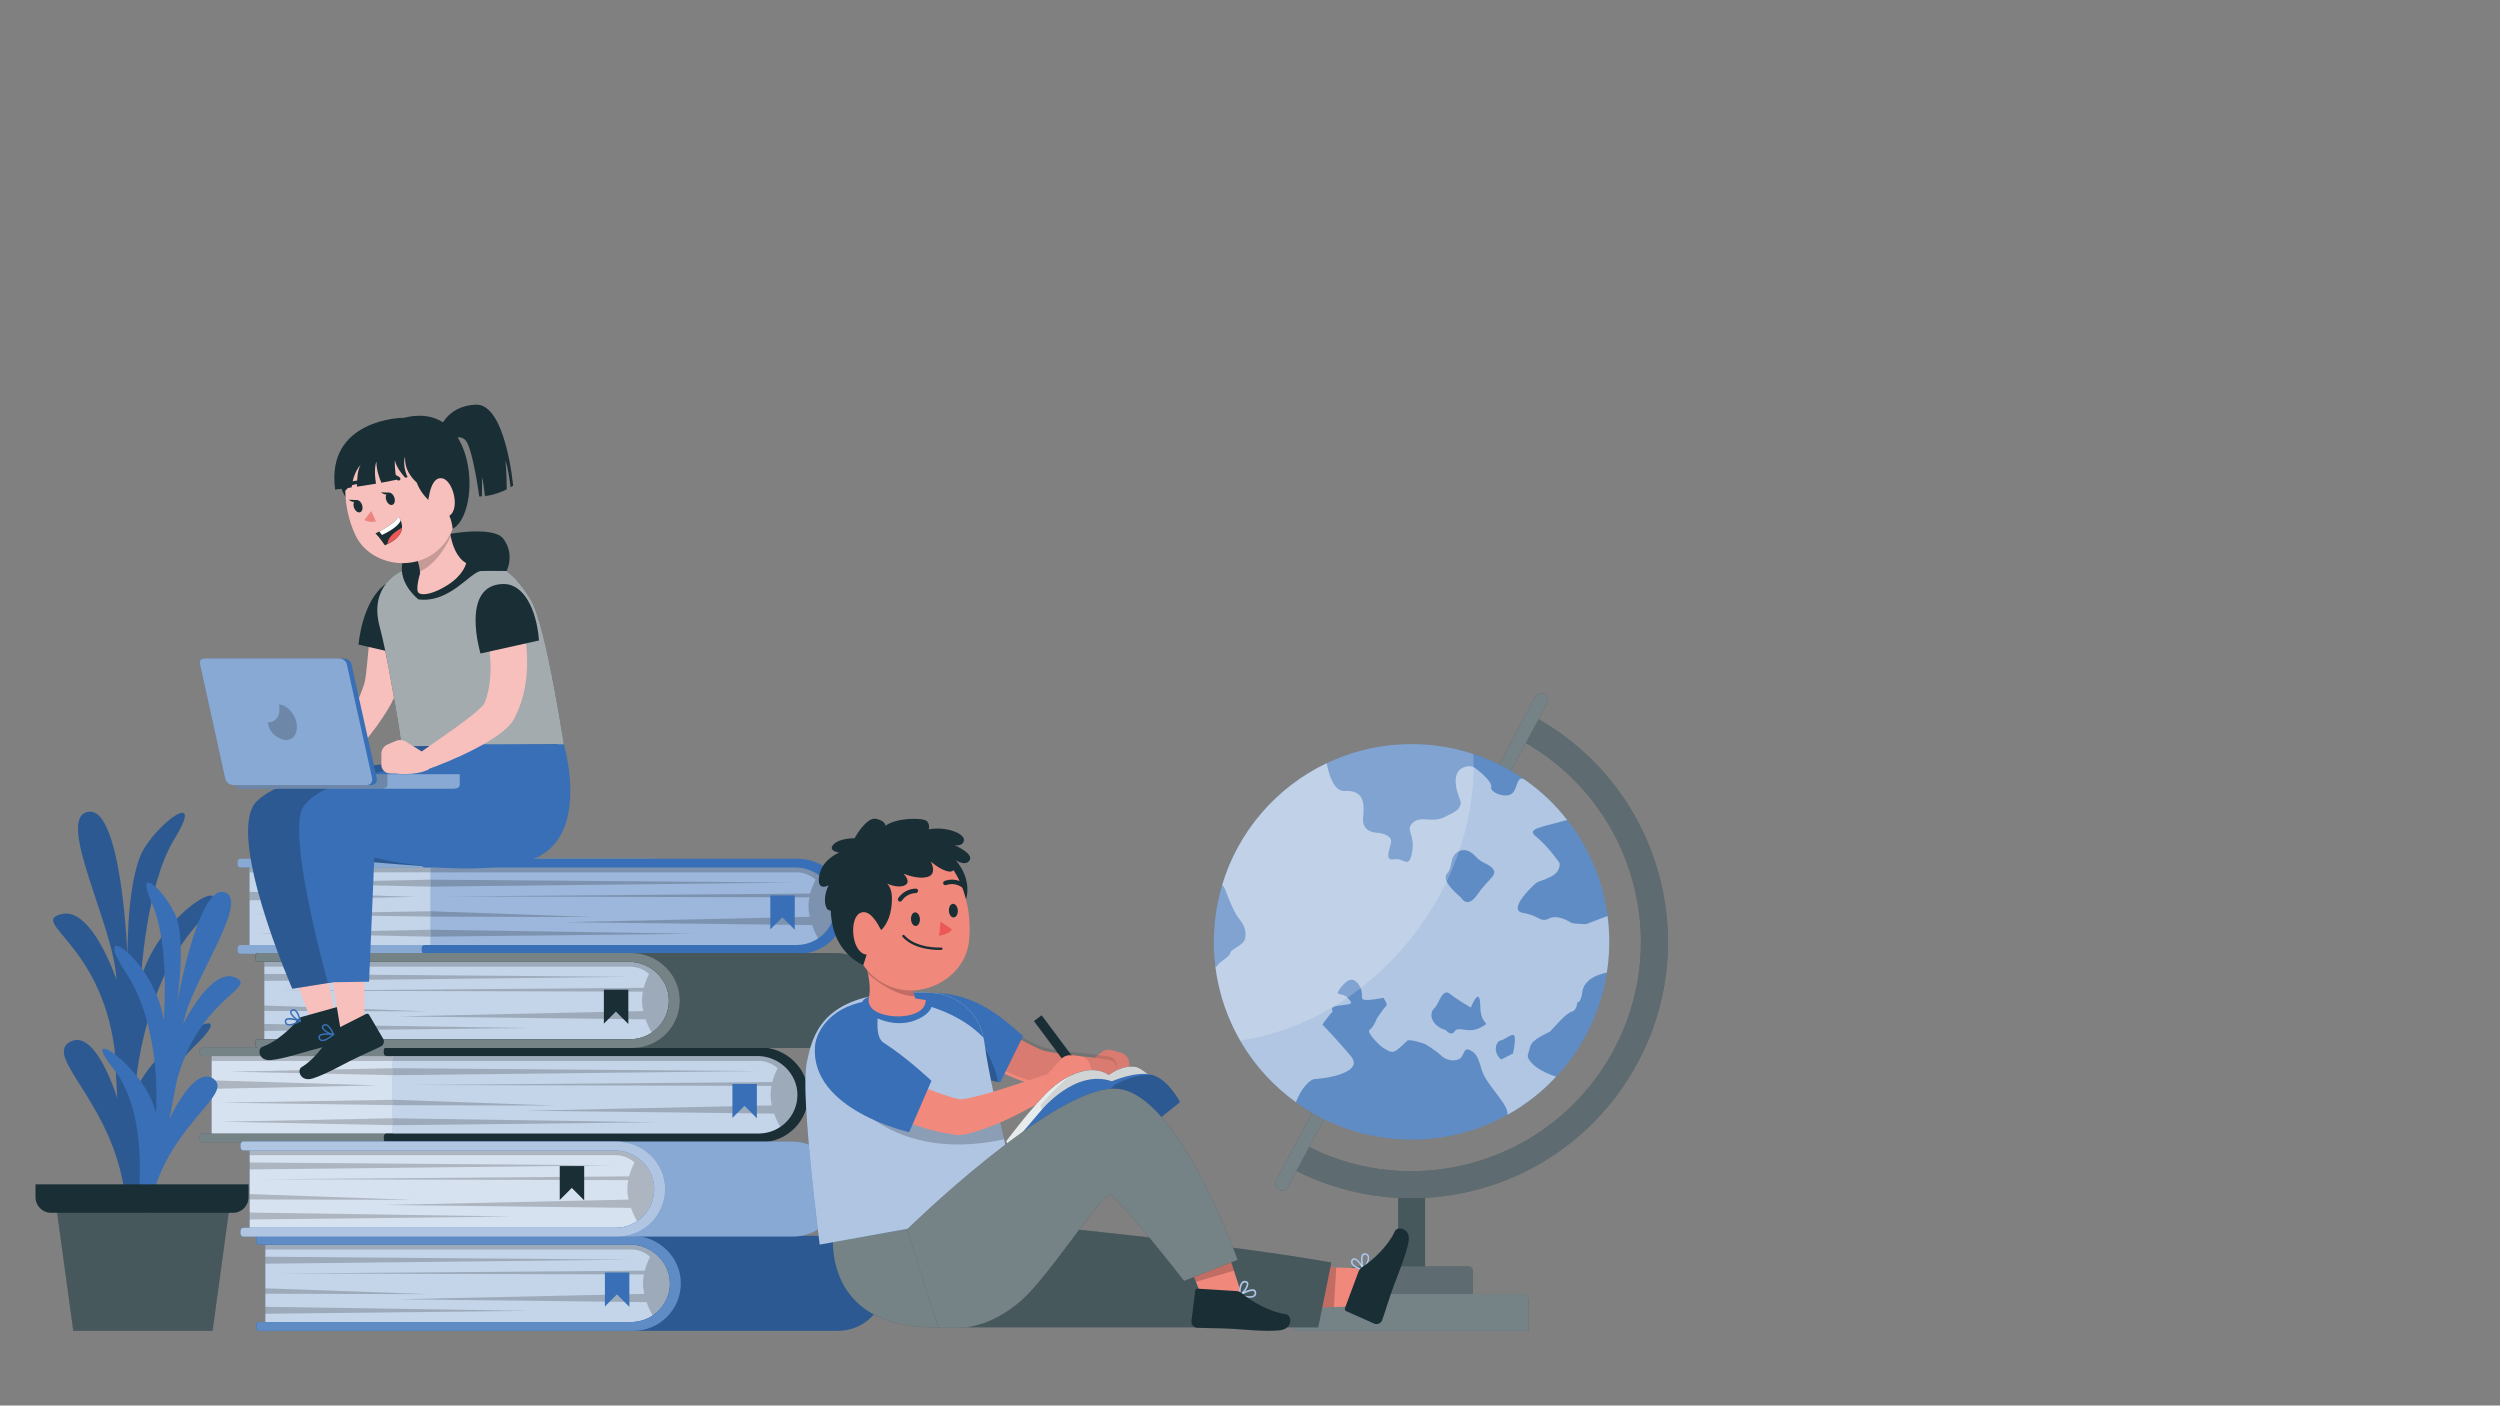 <?xml version="1.0" encoding="utf-8"?>
<!-- Generator: Adobe Illustrator 27.0.0, SVG Export Plug-In . SVG Version: 6.00 Build 0)  -->
<svg version="1.1" id="Capa_1" xmlns="http://www.w3.org/2000/svg" xmlns:xlink="http://www.w3.org/1999/xlink" x="0px" y="0px"
	 viewBox="0 0 1366 768" style="enable-background:new 0 0 1366 768;" xml:space="preserve">
<rect x="0" y="0" width="1366" height="768" fill="#808080" stroke="none"/>
<style type="text/css">
	.st0{fill:#192E35;}
	.st1{opacity:0.2;enable-background:new    ;}
	.st2{fill:#FFFFFF;}
	.st3{opacity:0.3;enable-background:new    ;}
	.st4{opacity:0.4;enable-background:new    ;}
	.st5{fill:#386FB6;}
	.st6{opacity:0.2;fill:#FFFFFF;}
	.st7{opacity:0.5;fill:#FFFFFF;}
	.st8{opacity:0.8;fill:#FFFFFF;}
	.st9{opacity:0.2;fill:#010202;enable-background:new    ;}
	.st10{opacity:0.4;fill:#FFFFFF;}
	.st11{opacity:0.7;fill:#FFFFFF;}
	.st12{opacity:0.6;fill:#FFFFFF;}
	.st13{fill:#F1887C;}
	.st14{opacity:0.2;fill:#FFFFFF;enable-background:new    ;}
	.st15{opacity:0.1;fill:#010202;enable-background:new    ;}
	.st16{opacity:0.4;fill:#FFFFFF;enable-background:new    ;}
	.st17{fill:#F1897C;}
	.st18{fill:#EB5856;}
	.st19{fill:none;stroke:#192E35;stroke-width:1.319;stroke-linecap:round;stroke-linejoin:round;stroke-miterlimit:10;}
	.st20{fill:none;stroke:#192E35;stroke-width:5.278;stroke-miterlimit:10;}
	.st21{opacity:0.9;fill:#FFFFFF;}
	.st22{fill:#F8C0BC;}
	.st23{fill:#EC837F;}
</style>
<g>
	<g>
		<rect x="763.91" y="646.92" class="st0" width="14.77" height="48.61"/>
	</g>
	<g class="st1">
		<rect x="763.91" y="646.92" class="st2" width="14.77" height="48.61"/>
	</g>
	<g>
		<path class="st0" d="M771.11,654.71c-22.42,0-45.04-5.38-65.88-16.55l6.98-13.02c52.87,28.34,118.67,15,156.45-31.72
			c26.52-32.77,34.78-76.29,22.09-116.42c-4-12.81-9.98-24.76-17.78-35.54c-6.46-9.01-14.16-17.16-22.91-24.25
			c-6.15-4.97-12.77-9.37-19.68-13.07l6.98-13.02c7.72,4.14,15.12,9.06,22,14.61c9.78,7.92,18.39,17.04,25.61,27.1
			c8.72,12.05,15.42,25.44,19.89,39.75c14.18,44.85,4.95,93.51-24.7,130.14C852.8,636.54,812.31,654.71,771.11,654.71z"/>
	</g>
	<g class="st3">
		<path class="st2" d="M771.11,654.71c-22.42,0-45.04-5.38-65.88-16.55l6.98-13.02c52.87,28.34,118.67,15,156.45-31.72
			c26.52-32.77,34.78-76.29,22.09-116.42c-4-12.81-9.98-24.76-17.78-35.54c-6.46-9.01-14.16-17.16-22.91-24.25
			c-6.15-4.97-12.77-9.37-19.68-13.07l6.98-13.02c7.72,4.14,15.12,9.06,22,14.61c9.78,7.92,18.39,17.04,25.61,27.1
			c8.72,12.05,15.42,25.44,19.89,39.75c14.18,44.85,4.95,93.51-24.7,130.14C852.8,636.54,812.31,654.71,771.11,654.71z"/>
	</g>
	<g>
		<path class="st0" d="M700.44,650.49c-0.59,0-1.19-0.14-1.74-0.44c-1.8-0.96-2.47-3.2-1.51-5l141.7-264.33
			c0.96-1.8,3.2-2.47,5-1.51c1.8,0.96,2.47,3.2,1.51,5L703.7,648.54C703.04,649.78,701.76,650.49,700.44,650.49z"/>
	</g>
	<g class="st4">
		<path class="st2" d="M700.44,650.49c-0.59,0-1.19-0.14-1.74-0.44c-1.8-0.96-2.47-3.2-1.51-5l141.7-264.33
			c0.96-1.8,3.2-2.47,5-1.51c1.8,0.96,2.47,3.2,1.51,5L703.7,648.54C703.04,649.78,701.76,650.49,700.44,650.49z"/>
	</g>
	<g>
		<path class="st0" d="M804.85,710.54h-67.1v-15.96c0-1.47,1.19-2.66,2.66-2.66h61.79c1.47,0,2.66,1.19,2.66,2.66V710.54z"/>
	</g>
	<g>
		<g>
			<path class="st5" d="M776.83,406.73c59.59,3.06,105.42,53.85,102.36,113.44c-3.06,59.59-53.85,105.42-113.44,102.36
				c-59.59-3.06-105.42-53.85-102.36-113.44C666.45,449.5,717.24,403.68,776.83,406.73z"/>
			<path class="st6" d="M879.19,520.18c-3.06,59.6-53.85,105.44-113.43,102.35c-23-1.16-43.98-9.46-60.83-22.65
				c-11.02-8.58-20.29-19.23-27.28-31.34c-10.05-17.41-15.37-37.85-14.27-59.43c3.06-59.58,53.85-105.44,113.45-102.38
				c9.84,0.51,19.31,2.31,28.22,5.27c11.09,3.62,21.32,8.97,30.43,15.75C863.64,448.52,881.13,482.63,879.19,520.18z"/>
			<path class="st7" d="M834.23,426.81c-0.17-0.08-0.32-0.19-0.46-0.3c-0.36-0.29-0.7-0.51-0.99-0.68
				c-4.49-2.44-3.23,6.25-7.37,8.22c-4.42,2.08-11.5-1.59-10.62-4.16c0.86-2.59-7.53-9.66-9.75-10.8c-2.22-1.14-9.28-0.45-9.65,6.8
				c-0.35,7.28,3.71,11.77,2.59,14.02c-1.09,2.27-1.13,2.92-8.58,6.5c-7.45,3.58-12.86-0.99-17.35,3.07
				c-4.49,4.05,1.33,6.33-0.48,16.17c-1.86,9.83-4.45,2.78-9.87,3.86c-5.42,1.12-2.3-5.46-1.61-9.23c0.67-3.75-4.88-5.04-7.43-5.22
				c-2.6-0.18-8.62-1.04-7.83-8.67c0.77-7.61,0.38-14.79-10.08-14.18c-5.38,0.33-8.31-7.47-9.88-15.17
				c-27.24,12.99-48.35,37.1-57.15,66.78c0.56-0.12,1.07,0.66,1.85,2.63c2.42,6.16,4.76,12.3,7.87,16.07
				c3.12,3.77,3.84,8.12,2.53,11.21c-1.31,3.04-7.68,5.02-7.78,7.02c-0.1,1.95-6.09,4.83-7.02,6.86c-0.2,0.47-0.59,0.67-1.06,0.67
				c3.79,30.25,20.12,56.81,43.95,73.97c2.66-6.98,7.34-12.53,10.53-12.69c6.61-0.34,26.96-3.58,19.47-12.56
				c-7.48-8.98-15.49-17.16-15.49-17.16s4.09-5.93,5.28-6.67c1.22-0.76-2.7-3,4.15-3.75c6.86-0.8,7.49-0.79,4.52-4.08
				c-2.96-3.29-7.63-0.79-4.48-4.97s6.59-7.33,10-2.82c3.43,4.49,1.32,7.01,2.55,8.38c1.26,1.39,11.29-0.75,11.29-0.75
				s2.64,3.67,1.52,4.49c-1.15,0.84-5.12,6.91-5.12,6.91s-1.85,4.87-3.9,6.09c-2.07,1.2,5.65,9.06,7.97,10.26
				c2.35,1.17,3.27,2.2,5.28,1.67c2.01-0.57,5.85-4.66,7.25-5.92c1.39-1.26,9.83,1.81,9.83,1.81s5.11,2.92,8.9,6.42
				c3.81,3.48,8.78,2.76,10.52,1.19c1.74-1.57,1.63-5.86,4.86-4.39c3.23,1.52,4.38,3.01,6.66,10.97
				c2.27,8.01,15.47,19.47,13.91,24.5c9.98-5.48,18.99-12.56,26.71-20.86c-9.54-3.17-13.08-6.84-14.51-8.94
				c-1.84-2.73-0.76-2.75,0.28-7.31c1.01-4.53,9.73-7.4,11.12-8.65c1.39-1.26,8.19-9.68,11.5-10.57c3.3-0.88,3.08-5.31,3.08-5.31
				s0.62,1.16,1.97-1.78c1.38-2.91-0.12-5.95,4.37-10c2.63-2.37,6.83-3.69,9.93-4.38c0.59-3.68,0.96-7.4,1.15-11.2
				c0.34-6.7,0.08-13.28-0.79-19.69l-11.71,4.46c0,0-6.92-0.06-8.18-0.77c-1.29-0.74-7.38-4.69-12.12-2.28
				c-4.76,2.39-5.21-1.6-14.06-3.05c-8.88-1.43,4.35-13.99,6.43-15.86c2.08-1.87,2.35-0.88,8.44-3.85c6.12-2.99,4.95-7.62,4.95-7.62
				s-6.39-9.3-12.7-14.29c-5.81-4.58,2.56-5.03,16.87-9.21C850.05,439.95,842.6,432.8,834.23,426.81z M794.89,563.46
				c-2.06,3.12-4.9-0.61-4.9-0.61c-8.41-2.47-9.22-9.29-6.36-11.87c2.86-2.58,4.27-11.4,8.73-7.88c4.46,3.52,11.3,7.41,11.3,7.41
				s5.02-12.7,5.16-0.88c0.14,11.82,6.93,8.21,0.14,11.82C802.16,565.07,796.95,560.34,794.89,563.46z M827.69,566.65
				c0.32,3.38-0.99,8.97-0.99,8.97l-6.46,3.31c-4.72-3.92-2.89-9.97-0.32-10.4C822.5,568.1,827.37,563.27,827.69,566.65z
				 M816.16,475.37c1.64,3.21-3.39,5.3-8.95,13.46c-5.56,8.16-8.99,1.51-8.99,1.51s-11.27-9.01-7.61-12.94
				c3.66-3.94,0.91-9.15,6.33-12.16c3.36-1.87,6.71-0.23,9.83,3.23C809.91,471.93,814.53,472.16,816.16,475.37z"/>
		</g>
		<path class="st6" d="M805.05,411.99c1.56,32.49-8.87,67.58-31.72,97.72c-25.29,33.35-60.54,53.71-95.68,58.82
			c-10.05-17.41-15.37-37.85-14.27-59.43c3.06-59.58,53.85-105.44,113.45-102.38C786.67,407.23,796.14,409.04,805.05,411.99z"/>
	</g>
	<g class="st3">
		<path class="st2" d="M804.85,710.54h-67.1v-15.96c0-1.47,1.19-2.66,2.66-2.66h61.79c1.47,0,2.66,1.19,2.66,2.66V710.54z"/>
	</g>
	<g>
		<path class="st0" d="M831.99,706.99H710.6c-1.71,0-3.1,1.39-3.1,3.1v17.06h127.6v-17.06
			C835.09,708.38,833.71,706.99,831.99,706.99z"/>
	</g>
	<g class="st4">
		<path class="st2" d="M831.99,706.99H710.6c-1.71,0-3.1,1.39-3.1,3.1v17.06h127.6v-17.06
			C835.09,708.38,833.71,706.99,831.99,706.99z"/>
	</g>
	<g>
		
			<rect x="115.63" y="575.11" transform="matrix(-1 -1.224647e-16 1.224647e-16 -1 338.896 1196.903)" class="st5" width="107.64" height="46.69"/>
		
			<rect x="115.63" y="575.11" transform="matrix(-1 -1.224647e-16 1.224647e-16 -1 338.896 1196.903)" class="st8" width="107.64" height="46.69"/>
		<polygon class="st9" points="214.63,579.68 115.63,579.68 115.63,575.11 214.53,575.11 		"/>
		<g>
			<polygon class="st9" points="214.64,583.66 125.32,585.56 214.64,587.47 			"/>
			<polygon class="st9" points="214.64,600.92 120.05,602.52 214.64,603.86 			"/>
			<polygon class="st9" points="214.64,611.02 120.89,612.92 214.64,614.81 			"/>
			<polygon class="st9" points="115.63,590.31 206.31,593.05 115.63,594.94 			"/>
		</g>
		<path class="st0" d="M355.86,598.21c-0.01,5.83-2.37,11.11-6.2,14.94c-3.83,3.83-9.12,6.2-14.97,6.2H110.66
			c-0.86,0-1.56,0.7-1.56,1.56v1.67c0,0.86,0.7,1.56,1.56,1.56h225.21c7.16,0,13.66-2.91,18.35-7.6c4.74-4.74,7.65-11.3,7.6-18.55
			c-0.11-14.37-12.25-25.76-26.62-25.76l-224.54,0c-0.86,0-1.56,0.7-1.56,1.56v1.67c0,0.86,0.7,1.56,1.56,1.56h223.42
			C345.74,577.02,355.88,586.55,355.86,598.21z"/>
		<path class="st10" d="M355.86,598.21c-0.01,5.83-2.37,11.11-6.2,14.94c-3.83,3.83-9.12,6.2-14.97,6.2H110.66
			c-0.86,0-1.56,0.7-1.56,1.56v1.67c0,0.86,0.7,1.56,1.56,1.56h225.21c7.16,0,13.66-2.91,18.35-7.6c4.74-4.74,7.65-11.3,7.6-18.55
			c-0.11-14.37-12.25-25.76-26.62-25.76l-224.54,0c-0.86,0-1.56,0.7-1.56,1.56v1.67c0,0.86,0.7,1.56,1.56,1.56h223.42
			C345.74,577.02,355.88,586.55,355.86,598.21z"/>
		<g>
			<path class="st5" d="M437.57,598.49L437.57,598.49c0,12.91-10.47,23.38-23.38,23.38H214.64v-46.76h199.56
				C427.1,575.11,437.57,585.58,437.57,598.49z"/>
			<path class="st11" d="M214.63,575.11v46.77H414.2c4.94,0,9.5-1.53,13.27-4.14c6.1-4.22,10.09-11.28,10.09-19.25
				c0-12.92-10.46-23.38-23.37-23.38H214.63z"/>
		</g>
		<g>
			<polygon class="st9" points="214.64,587.47 214.64,583.66 413.55,585.25 			"/>
			<polygon class="st9" points="214.64,603.86 214.64,600.92 303.93,604.11 			"/>
			<polygon class="st9" points="214.64,614.81 214.64,611.02 358.61,613.21 			"/>
			<path class="st9" d="M414.52,579.68c3.91,0,7.59,1.49,10.4,3.99c-1.13,2.24-2.2,4.81-2.94,7.59l-199.55,1.57l199.09,0.5
				c-0.29,1.58-0.48,3.21-0.48,4.87c0,1.96,0.26,3.9,0.67,5.77l-134.4,2.94l135.66,1.57c1.29,3.67,3.03,6.92,4.5,9.28
				c6.1-4.22,10.09-11.28,10.09-19.25c0-12.92-10.46-23.38-23.37-23.38H214.63v4.57H414.52z"/>
		</g>
		<path class="st0" d="M435.72,598.21c-0.01,5.83-2.37,11.11-6.2,14.94c-3.83,3.83-9.12,6.2-14.97,6.2H211.28
			c-0.86,0-1.56,0.7-1.56,1.56v1.67c0,0.86,0.7,1.56,1.56,1.56h204.44c7.16,0,13.66-2.91,18.35-7.6c4.74-4.74,7.65-11.3,7.6-18.55
			c-0.11-14.37-12.25-25.76-26.62-25.76l-203.78,0c-0.86,0-1.56,0.7-1.56,1.56v1.67c0,0.86,0.7,1.56,1.56,1.56h202.66
			C425.6,577.02,435.74,586.55,435.72,598.21z"/>
		<polygon class="st5" points="413.55,592.27 413.55,611.02 406.77,604.23 400.19,610.81 400.19,592.27 		"/>
	</g>
	<g>
		<g>
			
				<rect x="144.96" y="678.13" transform="matrix(-1 -1.224647e-16 1.224647e-16 -1 580.448 1403.012)" class="st5" width="290.52" height="46.76"/>
			
				<rect x="144.96" y="678.13" transform="matrix(-1 -1.224647e-16 1.224647e-16 -1 580.448 1403.012)" class="st11" width="290.52" height="46.76"/>
		</g>
		<g>
			<polygon class="st9" points="144.96,690.48 144.96,686.67 343.88,688.27 			"/>
			<polygon class="st9" points="144.96,706.88 144.96,703.94 234.26,707.13 			"/>
			<polygon class="st9" points="144.96,717.83 144.96,714.04 288.94,716.23 			"/>
			<path class="st9" d="M370.53,678.13l4.21,34.86l-4.97-5.31c-2.3,9.82-9.14,17.21-9.14,17.21s-4.62-5.74-7.33-13.41l-135.68-1.56
				l134.4-2.94c-0.4-1.88-0.66-3.81-0.66-5.78c0-1.66,0.18-3.29,0.48-4.86l-199.09-0.5l199.55-1.56c0.73-2.78,1.8-5.35,2.93-7.58
				c-2.8-2.52-6.48-3.99-10.4-3.99H144.96v-4.57H370.53z"/>
		</g>
		<path class="st5" d="M366.05,701.23c-0.01,5.83-2.37,11.11-6.2,14.94c-3.83,3.83-9.12,6.2-14.97,6.2H141.61
			c-0.86,0-1.56,0.7-1.56,1.56v1.67c0,0.86,0.7,1.56,1.56,1.56h316.25c7.16,0,13.66-2.91,18.35-7.6c4.74-4.74,7.66-11.3,7.6-18.55
			c-0.11-14.37-12.25-25.76-26.62-25.76H141.61c-0.86,0-1.56,0.7-1.56,1.56v1.67c0,0.86,0.7,1.56,1.56,1.56h202.66
			C355.92,680.04,366.06,689.57,366.05,701.23z"/>
		<path class="st9" d="M366.05,701.23c-0.01,5.83-2.37,11.11-6.2,14.94c-3.83,3.83-9.12,6.2-14.97,6.2H141.61
			c-0.86,0-1.56,0.7-1.56,1.56v1.67c0,0.86,0.7,1.56,1.56,1.56h316.25c7.16,0,13.66-2.91,18.35-7.6c4.74-4.74,7.66-11.3,7.6-18.55
			c-0.11-14.37-12.25-25.76-26.62-25.76H141.61c-0.86,0-1.56,0.7-1.56,1.56v1.67c0,0.86,0.7,1.56,1.56,1.56h202.66
			C355.92,680.04,366.06,689.57,366.05,701.23z"/>
		<path class="st5" d="M366.05,701.23c-0.01,5.83-2.37,11.11-6.2,14.94c-3.83,3.83-9.12,6.2-14.97,6.2H141.61
			c-0.86,0-1.56,0.7-1.56,1.56v1.67c0,0.86,0.7,1.56,1.56,1.56h204.44c7.16,0,13.66-2.91,18.35-7.6c4.74-4.74,7.65-11.3,7.6-18.55
			c-0.11-14.37-12.25-25.76-26.62-25.76H141.61c-0.86,0-1.56,0.7-1.56,1.56v1.67c0,0.86,0.7,1.56,1.56,1.56h202.66
			C355.92,680.04,366.06,689.57,366.05,701.23z"/>
		<polygon class="st5" points="343.88,695.29 343.88,714.04 337.09,707.25 330.52,713.83 330.52,695.29 		"/>
		<path class="st6" d="M366.05,701.23c-0.01,5.83-2.37,11.11-6.2,14.94c-3.83,3.83-9.12,6.2-14.97,6.2H141.61
			c-0.86,0-1.56,0.7-1.56,1.56v1.67c0,0.86,0.7,1.56,1.56,1.56h204.44c7.16,0,13.66-2.91,18.35-7.6c4.74-4.74,7.65-11.3,7.6-18.55
			c-0.11-14.37-12.25-25.76-26.62-25.76H141.61c-0.86,0-1.56,0.7-1.56,1.56v1.67c0,0.86,0.7,1.56,1.56,1.56h202.66
			C355.92,680.04,366.06,689.57,366.05,701.23z"/>
	</g>
	<g>
		<g>
			
				<rect x="136.4" y="626.62" transform="matrix(-1 -1.224647e-16 1.224647e-16 -1 563.322 1299.994)" class="st5" width="290.52" height="46.76"/>
			
				<rect x="136.4" y="626.62" transform="matrix(-1 -1.224647e-16 1.224647e-16 -1 563.322 1299.994)" class="st8" width="290.52" height="46.76"/>
		</g>
		<g>
			<polygon class="st9" points="136.4,638.97 136.4,635.17 335.31,636.76 			"/>
			<polygon class="st9" points="136.4,655.37 136.4,652.43 225.7,655.62 			"/>
			<polygon class="st9" points="136.4,666.32 136.4,662.53 280.38,664.72 			"/>
			<path class="st9" d="M361.97,626.62l4.21,34.86l-4.97-5.31c-2.3,9.82-9.14,17.21-9.14,17.21s-4.62-5.74-7.33-13.41l-135.68-1.56
				l134.4-2.94c-0.4-1.88-0.66-3.81-0.66-5.78c0-1.66,0.18-3.29,0.48-4.86l-199.09-0.5l199.55-1.56c0.73-2.78,1.8-5.35,2.93-7.58
				c-2.8-2.52-6.48-3.99-10.4-3.99H136.4v-4.57H361.97z"/>
		</g>
		<path class="st5" d="M357.49,649.72c-0.01,5.83-2.37,11.11-6.2,14.94c-3.83,3.83-9.12,6.2-14.97,6.2H133.04
			c-0.86,0-1.56,0.7-1.56,1.56v1.67c0,0.86,0.7,1.56,1.56,1.56h300.28c7.16,0,13.66-2.91,18.35-7.6c4.74-4.74,7.65-11.3,7.6-18.55
			c-0.11-14.37-12.25-25.76-26.62-25.76H133.04c-0.86,0-1.56,0.7-1.56,1.56v1.67c0,0.86,0.7,1.56,1.56,1.56H335.7
			C347.36,628.53,357.5,638.06,357.49,649.72z"/>
		<path class="st10" d="M357.49,649.72c-0.01,5.83-2.37,11.11-6.2,14.94c-3.83,3.83-9.12,6.2-14.97,6.2H133.04
			c-0.86,0-1.56,0.7-1.56,1.56v1.67c0,0.86,0.7,1.56,1.56,1.56h300.28c7.16,0,13.66-2.91,18.35-7.6c4.74-4.74,7.65-11.3,7.6-18.55
			c-0.11-14.37-12.25-25.76-26.62-25.76H133.04c-0.86,0-1.56,0.7-1.56,1.56v1.67c0,0.86,0.7,1.56,1.56,1.56H335.7
			C347.36,628.53,357.5,638.06,357.49,649.72z"/>
		<path class="st5" d="M357.49,649.72c-0.01,5.83-2.37,11.11-6.2,14.94c-3.83,3.83-9.12,6.2-14.97,6.2H133.04
			c-0.86,0-1.56,0.7-1.56,1.56v1.67c0,0.86,0.7,1.56,1.56,1.56h204.44c7.16,0,13.66-2.91,18.35-7.6c4.74-4.74,7.65-11.3,7.6-18.55
			c-0.11-14.37-12.25-25.76-26.62-25.76H133.04c-0.86,0-1.56,0.7-1.56,1.56v1.67c0,0.86,0.7,1.56,1.56,1.56H335.7
			C347.36,628.53,357.5,638.06,357.49,649.72z"/>
		<polygon class="st0" points="319.2,637.13 319.2,655.87 312.42,649.08 305.84,655.66 305.84,637.13 		"/>
		<path class="st12" d="M357.49,649.72c-0.01,5.83-2.37,11.11-6.2,14.94c-3.83,3.83-9.12,6.2-14.97,6.2H133.04
			c-0.86,0-1.56,0.7-1.56,1.56v1.67c0,0.86,0.7,1.56,1.56,1.56h204.44c7.16,0,13.66-2.91,18.35-7.6c4.74-4.74,7.65-11.3,7.6-18.55
			c-0.11-14.37-12.25-25.76-26.62-25.76H133.04c-0.86,0-1.56,0.7-1.56,1.56v1.67c0,0.86,0.7,1.56,1.56,1.56H335.7
			C347.36,628.53,357.5,638.06,357.49,649.72z"/>
	</g>
	<g>
		
			<rect x="136.33" y="472.09" transform="matrix(-1 -1.224647e-16 1.224647e-16 -1 380.311 990.867)" class="st5" width="107.64" height="46.69"/>
		
			<rect x="136.33" y="472.09" transform="matrix(-1 -1.224647e-16 1.224647e-16 -1 380.311 990.867)" class="st11" width="107.64" height="46.69"/>
		<polygon class="st9" points="235.34,476.66 136.33,476.66 136.33,472.09 235.24,472.09 		"/>
		<g>
			<polygon class="st9" points="235.34,480.64 146.02,482.54 235.34,484.45 			"/>
			<polygon class="st9" points="235.34,497.9 140.76,499.5 235.34,500.84 			"/>
			<polygon class="st9" points="235.34,508 141.6,509.9 235.34,511.79 			"/>
			<polygon class="st9" points="136.33,487.29 227.02,490.03 136.33,491.92 			"/>
		</g>
		<path class="st5" d="M376.57,495.19c-0.01,5.84-2.37,11.11-6.2,14.94c-3.83,3.83-9.12,6.2-14.97,6.2H131.37
			c-0.86,0-1.56,0.7-1.56,1.56v1.67c0,0.86,0.7,1.56,1.56,1.56h225.21c7.16,0,13.66-2.91,18.35-7.6c4.74-4.74,7.66-11.3,7.6-18.55
			c-0.11-14.37-12.25-25.76-26.62-25.76H131.37c-0.86,0-1.56,0.7-1.56,1.56v1.67c0,0.86,0.7,1.56,1.56,1.56h223.42
			C366.44,474,376.59,483.53,376.57,495.19z"/>
		<path class="st10" d="M376.57,495.19c-0.01,5.84-2.37,11.11-6.2,14.94c-3.83,3.83-9.12,6.2-14.97,6.2H131.37
			c-0.86,0-1.56,0.7-1.56,1.56v1.67c0,0.86,0.7,1.56,1.56,1.56h225.21c7.16,0,13.66-2.91,18.35-7.6c4.74-4.74,7.66-11.3,7.6-18.55
			c-0.11-14.37-12.25-25.76-26.62-25.76H131.37c-0.86,0-1.56,0.7-1.56,1.56v1.67c0,0.86,0.7,1.56,1.56,1.56h223.42
			C366.44,474,376.59,483.53,376.57,495.19z"/>
		<g>
			<path class="st5" d="M458.28,495.47L458.28,495.47c0,12.91-10.47,23.38-23.38,23.38H235.34v-46.76H434.9
				C447.81,472.09,458.28,482.56,458.28,495.47z"/>
			<path class="st7" d="M235.34,472.09v46.77h199.57c4.94,0,9.5-1.53,13.27-4.14c6.1-4.22,10.09-11.28,10.09-19.25
				c0-12.92-10.46-23.38-23.37-23.38H235.34z"/>
		</g>
		<g>
			<polygon class="st9" points="235.34,484.45 235.34,480.64 434.26,482.24 			"/>
			<polygon class="st9" points="235.34,500.84 235.34,497.9 324.64,501.1 			"/>
			<polygon class="st9" points="235.34,511.79 235.34,508 379.32,510.2 			"/>
			<path class="st9" d="M435.23,476.66c3.91,0,7.59,1.49,10.4,3.99c-1.13,2.24-2.2,4.81-2.94,7.59l-199.55,1.57l199.09,0.5
				c-0.29,1.58-0.48,3.21-0.48,4.87c0,1.96,0.26,3.9,0.67,5.77l-134.4,2.94l135.66,1.57c1.29,3.67,3.03,6.92,4.5,9.28
				c6.1-4.22,10.09-11.28,10.09-19.25c0-12.92-10.46-23.38-23.37-23.38H235.34v4.57H435.23z"/>
		</g>
		<path class="st5" d="M456.43,495.19c-0.01,5.84-2.37,11.11-6.2,14.94c-3.83,3.83-9.12,6.2-14.97,6.2H231.99
			c-0.86,0-1.56,0.7-1.56,1.56v1.67c0,0.86,0.7,1.56,1.56,1.56h204.44c7.16,0,13.66-2.91,18.35-7.6c4.74-4.74,7.66-11.3,7.6-18.55
			c-0.11-14.37-12.25-25.76-26.62-25.76H231.99c-0.86,0-1.56,0.7-1.56,1.56v1.67c0,0.86,0.7,1.56,1.56,1.56h202.66
			C446.3,474,456.44,483.53,456.43,495.19z"/>
		<polygon class="st5" points="434.26,489.26 434.26,508 427.47,501.22 420.9,507.79 420.9,489.26 		"/>
	</g>
	<g>
		<g>
			
				<rect x="144.4" y="523.6" transform="matrix(-1 -1.224647e-16 1.224647e-16 -1 579.328 1093.958)" class="st5" width="290.52" height="46.76"/>
			
				<rect x="144.4" y="523.6" transform="matrix(-1 -1.224647e-16 1.224647e-16 -1 579.328 1093.958)" class="st11" width="290.52" height="46.76"/>
		</g>
		<g>
			<polygon class="st9" points="144.4,535.96 144.4,532.15 343.32,533.75 			"/>
			<polygon class="st9" points="144.4,552.35 144.4,549.41 233.7,552.6 			"/>
			<polygon class="st9" points="144.4,563.3 144.4,559.51 288.38,561.7 			"/>
			<path class="st9" d="M369.97,523.6l4.21,34.86l-4.97-5.31c-2.3,9.82-9.14,17.21-9.14,17.21s-4.62-5.74-7.33-13.41l-135.68-1.56
				l134.4-2.94c-0.4-1.88-0.66-3.81-0.66-5.78c0-1.66,0.18-3.29,0.48-4.86l-199.09-0.5l199.55-1.56c0.73-2.78,1.8-5.35,2.93-7.58
				c-2.8-2.52-6.48-3.99-10.4-3.99H144.4v-4.57H369.97z"/>
		</g>
		<path class="st0" d="M365.49,546.7c-0.01,5.83-2.37,11.11-6.2,14.94c-3.83,3.83-9.12,6.2-14.97,6.2H141.05
			c-0.86,0-1.56,0.7-1.56,1.56v1.67c0,0.86,0.7,1.56,1.56,1.56h316.25c7.16,0,13.66-2.91,18.35-7.6c4.74-4.74,7.65-11.3,7.6-18.55
			c-0.11-14.37-12.25-25.76-26.62-25.76H141.05c-0.86,0-1.56,0.7-1.56,1.56v1.67c0,0.86,0.7,1.56,1.56,1.56H343.7
			C355.36,525.51,365.5,535.04,365.49,546.7z"/>
		<path class="st6" d="M365.49,546.7c-0.01,5.83-2.37,11.11-6.2,14.94c-3.83,3.83-9.12,6.2-14.97,6.2H141.05
			c-0.86,0-1.56,0.7-1.56,1.56v1.67c0,0.86,0.7,1.56,1.56,1.56h316.25c7.16,0,13.66-2.91,18.35-7.6c4.74-4.74,7.65-11.3,7.6-18.55
			c-0.11-14.37-12.25-25.76-26.62-25.76H141.05c-0.86,0-1.56,0.7-1.56,1.56v1.67c0,0.86,0.7,1.56,1.56,1.56H343.7
			C355.36,525.51,365.5,535.04,365.49,546.7z"/>
		<path class="st0" d="M365.49,546.7c-0.01,5.83-2.37,11.11-6.2,14.94c-3.83,3.83-9.12,6.2-14.97,6.2H141.05
			c-0.86,0-1.56,0.7-1.56,1.56v1.67c0,0.86,0.7,1.56,1.56,1.56h204.44c7.16,0,13.66-2.91,18.35-7.6c4.74-4.74,7.65-11.3,7.6-18.55
			c-0.11-14.37-12.25-25.76-26.62-25.76H141.05c-0.86,0-1.56,0.7-1.56,1.56v1.67c0,0.86,0.7,1.56,1.56,1.56H343.7
			C355.36,525.51,365.5,535.04,365.49,546.7z"/>
		<polygon class="st0" points="343.32,540.77 343.32,559.51 336.53,552.73 329.96,559.3 329.96,540.77 		"/>
		<path class="st10" d="M365.49,546.7c-0.01,5.83-2.37,11.11-6.2,14.94c-3.83,3.83-9.12,6.2-14.97,6.2H141.05
			c-0.86,0-1.56,0.7-1.56,1.56v1.67c0,0.86,0.7,1.56,1.56,1.56h204.44c7.16,0,13.66-2.91,18.35-7.6c4.74-4.74,7.65-11.3,7.6-18.55
			c-0.11-14.37-12.25-25.76-26.62-25.76H141.05c-0.86,0-1.56,0.7-1.56,1.56v1.67c0,0.86,0.7,1.56,1.56,1.56H343.7
			C355.36,525.51,365.5,535.04,365.49,546.7z"/>
	</g>
	<polygon class="st13" points="714.43,692.07 730.14,692.57 744.64,693.01 747.27,713.62 728.85,714.15 711.21,714.67 	"/>
	<polygon class="st9" points="714.43,692.07 730.14,692.57 728.85,714.15 711.21,714.67 	"/>
	<g>
		<path class="st5" d="M747.6,689.75c-0.63,1.57-1.43,3.07-2.39,4.47c-0.08,0.15-0.26,0.23-0.42,0.2c-0.17-0.03-0.31-0.16-0.36-0.32
			c-0.18-0.71-1.73-6.97-0.09-8.83c0.39-0.42,0.96-0.62,1.52-0.51c0.91,0.01,1.72,0.54,2.11,1.36
			C748.3,687.33,748.17,688.63,747.6,689.75z M745.07,685.88c-0.88,0.99-0.49,4.47,0.05,7c1.79-2.92,2.56-5.27,2.06-6.41
			c-0.27-0.5-0.79-0.82-1.35-0.84C745.54,685.58,745.26,685.67,745.07,685.88L745.07,685.88z"/>
		<path class="st5" d="M745.26,694.13c0.01,0.06,0,0.13-0.04,0.18c-0.11,0.09-0.26,0.13-0.41,0.11c-0.16-0.06-5.44-1.56-6.51-3.97
			c-0.26-0.64-0.23-1.36,0.08-1.97c0.29-0.71,1.03-1.14,1.8-1.03c2.06,0.32,4.78,4.32,5.16,6.46
			C745.35,694,745.32,694.08,745.26,694.13z M739.14,689.1c-0.13,0.33-0.11,0.7,0.05,1.02c0.63,1.45,3.48,2.65,5.16,3.23
			c-0.72-2-2.88-4.71-4.23-4.99c-0.25-0.05-0.6-0.01-0.88,0.55L739.14,689.1z"/>
		<path class="st12" d="M747.6,689.75c-0.63,1.57-1.43,3.07-2.39,4.47c-0.08,0.15-0.26,0.23-0.42,0.2
			c-0.17-0.03-0.31-0.16-0.36-0.32c-0.18-0.71-1.73-6.97-0.09-8.83c0.39-0.42,0.96-0.62,1.52-0.51c0.91,0.01,1.72,0.54,2.11,1.36
			C748.3,687.33,748.17,688.63,747.6,689.75z M745.07,685.88c-0.88,0.99-0.49,4.47,0.05,7c1.79-2.92,2.56-5.27,2.06-6.41
			c-0.27-0.5-0.79-0.82-1.35-0.84C745.54,685.58,745.26,685.67,745.07,685.88L745.07,685.88z"/>
		<path class="st12" d="M745.26,694.13c0.01,0.06,0,0.13-0.04,0.18c-0.11,0.09-0.26,0.13-0.41,0.11c-0.16-0.06-5.44-1.56-6.51-3.97
			c-0.26-0.64-0.23-1.36,0.08-1.97c0.29-0.71,1.03-1.14,1.8-1.03c2.06,0.32,4.78,4.32,5.16,6.46
			C745.35,694,745.32,694.08,745.26,694.13z M739.14,689.1c-0.13,0.33-0.11,0.7,0.05,1.02c0.63,1.45,3.48,2.65,5.16,3.23
			c-0.72-2-2.88-4.71-4.23-4.99c-0.25-0.05-0.6-0.01-0.88,0.55L739.14,689.1z"/>
		<path class="st0" d="M742.27,694.89l-7.36,19.79c-0.29,0.68,0.03,1.46,0.71,1.75c0.01,0,0.01,0.01,0.02,0.01l15.31,6.8
			c1.71,0.64,3.61-0.22,4.26-1.92c2.46-6.95,3.28-10.39,6.46-19.12c1.97-5.35,6.38-15.74,7.93-23.48c1.55-7.74-6.14-9.06-7.48-5.92
			c-3.21,7.43-11.95,15.92-17.7,19.44C743.43,692.85,742.67,693.79,742.27,694.89z"/>
	</g>
	<path class="st0" d="M557.92,660.23l9.13,9.42c0,0,103.98,10.02,160.38,20.21l-7.17,35.4H528.6L557.92,660.23z"/>
	<path class="st14" d="M557.92,660.23l9.13,9.42c0,0,103.98,10.02,160.38,20.21l-7.17,35.4H528.6L557.92,660.23z"/>
	<polygon class="st13" points="669.38,679.33 674.22,694.29 678.71,708.08 660.21,717.52 653.48,700.37 647.02,683.95 	"/>
	<g>
		<path class="st5" d="M682.07,709.05c-1.69-0.15-3.36-0.48-4.97-0.99c-0.17-0.04-0.29-0.18-0.31-0.35
			c-0.02-0.17,0.06-0.34,0.2-0.44c0.63-0.38,6.17-3.67,8.42-2.64c0.51,0.25,0.87,0.74,0.93,1.31c0.26,0.87-0.01,1.81-0.69,2.41
			C684.58,709.02,683.31,709.27,682.07,709.05z M685.03,705.51c-1.2-0.56-4.42,0.82-6.69,2.07c3.32,0.87,5.79,0.92,6.73,0.11
			c0.4-0.41,0.55-0.99,0.41-1.54C685.46,705.87,685.29,705.63,685.03,705.51L685.03,705.51z"/>
		<path class="st5" d="M677.19,708.08c-0.06,0.03-0.12,0.03-0.19,0.02c-0.12-0.08-0.2-0.21-0.22-0.36c0.01-0.17-0.08-5.66,1.91-7.38
			c0.53-0.44,1.23-0.62,1.91-0.49c0.77,0.07,1.39,0.66,1.51,1.42c0.29,2.07-2.75,5.83-4.69,6.81
			C677.35,708.13,677.26,708.12,677.19,708.08z M680.24,700.77c-0.35-0.03-0.7,0.1-0.96,0.34c-1.21,1.02-1.53,4.1-1.59,5.87
			c1.7-1.27,3.67-4.12,3.55-5.5c-0.02-0.26-0.17-0.57-0.79-0.69L680.24,700.77z"/>
		<path class="st12" d="M682.07,709.05c-1.69-0.15-3.36-0.48-4.97-0.99c-0.17-0.04-0.29-0.18-0.31-0.35
			c-0.02-0.17,0.06-0.34,0.2-0.44c0.63-0.38,6.17-3.67,8.42-2.64c0.51,0.25,0.87,0.74,0.93,1.31c0.26,0.87-0.01,1.81-0.69,2.41
			C684.58,709.02,683.31,709.27,682.07,709.05z M685.03,705.51c-1.2-0.56-4.42,0.82-6.69,2.07c3.32,0.87,5.79,0.92,6.73,0.11
			c0.4-0.41,0.55-0.99,0.41-1.54C685.46,705.87,685.29,705.63,685.03,705.51L685.03,705.51z"/>
		<path class="st12" d="M677.19,708.08c-0.06,0.03-0.12,0.03-0.19,0.02c-0.12-0.08-0.2-0.21-0.22-0.36
			c0.01-0.17-0.08-5.66,1.91-7.38c0.53-0.44,1.23-0.62,1.91-0.49c0.77,0.07,1.39,0.66,1.51,1.42c0.29,2.07-2.75,5.83-4.69,6.81
			C677.35,708.13,677.26,708.12,677.19,708.08z M680.24,700.77c-0.35-0.03-0.7,0.1-0.96,0.34c-1.21,1.02-1.53,4.1-1.59,5.87
			c1.7-1.27,3.67-4.12,3.55-5.5c-0.02-0.26-0.17-0.57-0.79-0.69L680.24,700.77z"/>
		<path class="st0" d="M675.6,705.44l-21.08-1.31c-0.73-0.08-1.39,0.45-1.47,1.18c0,0.01,0,0.01,0,0.02l-2.07,16.63
			c-0.11,1.82,1.26,3.39,3.07,3.52c7.36,0.34,10.89,0.13,20.17,0.64c5.69,0.34,16.91,1.55,24.77,0.79c7.86-0.76,6.89-8.5,3.5-8.88
			c-8.04-0.92-18.7-6.83-23.73-11.31C677.88,705.95,676.77,705.5,675.6,705.44z"/>
	</g>
	<polygon class="st9" points="669.38,679.33 674.22,694.29 653.48,700.37 647.02,683.95 	"/>
	<path class="st13" d="M612.49,575.23l-5.1-1.43c-1.92-0.54-3.98-0.11-5.52,1.14l-7.24,5.84c-2.9,2.33-4.48,5.93-4.26,9.64l0.14,2.3
		c8.29,2.94,19.42,0.02,19.42,0.02l3.27-0.48c2.91-0.43,4.86-2.93,4.48-5.75l-0.87-6.48C616.5,577.77,614.78,575.87,612.49,575.23z"
		/>
	<path class="st15" d="M612.49,575.23l-5.1-1.43c-1.92-0.54-3.98-0.11-5.52,1.14l-7.24,5.84c-2.9,2.33-4.48,5.93-4.26,9.64l0.14,2.3
		c8.29,2.94,19.42,0.02,19.42,0.02l3.27-0.48c2.91-0.43,4.86-2.93,4.48-5.75l-0.87-6.48C616.5,577.77,614.78,575.87,612.49,575.23z"
		/>
	<path class="st0" d="M455.3,674.2c0,0-6.7,51.06,55.03,51.06c63.59,0,57.8-43.58,45.15-69.48L455.3,674.2z"/>
	<path class="st16" d="M455.3,674.2c0,0-6.7,51.06,55.03,51.06c63.59,0,57.8-43.58,45.15-69.48L455.3,674.2z"/>
	<path class="st13" d="M526.15,549.76l19.32,11.34c6.41,3.73,12.91,7.5,19.1,10.51c0.79,0.41,1.5,0.71,2.23,1.05l1.09,0.5l0.93,0.35
		c0.65,0.28,1.21,0.45,1.73,0.61c0.54,0.19,1.42,0.31,2.11,0.51c3.2,0.66,6.87,1.09,10.52,1.57c7.33,0.88,14.93,1.72,22.46,2.8
		l0.1,0.01c2.95,0.43,5,3.17,4.57,6.12c-0.33,2.28-2.06,4.03-4.18,4.5c-7.72,1.71-15.38,2.84-23.3,3.43
		c-3.98,0.31-7.94,0.44-12.32,0.27c-1.19-0.09-2.22-0.14-3.54-0.34l-1.99-0.33c-0.63-0.14-1.21-0.31-1.82-0.47l-1.8-0.5l-1.57-0.53
		c-1.05-0.36-2.12-0.72-3.07-1.1c-7.82-3.06-14.75-6.56-21.69-10.22c-6.9-3.71-13.53-7.57-20.17-11.8
		c-5.01-3.19-6.48-9.83-3.3-14.84c3.11-4.89,9.53-6.41,14.49-3.51L526.15,549.76z"/>
	<path class="st15" d="M526.15,548.01l19.32,11.34c6.41,3.73,12.91,7.5,19.1,10.51c0.79,0.41,1.5,0.71,2.23,1.05l1.09,0.5l0.93,0.35
		c0.65,0.28,1.21,0.45,1.73,0.61c0.54,0.19,1.42,0.31,2.11,0.51c3.2,0.66,6.87,1.09,10.52,1.57c7.33,0.88,14.93,1.72,22.46,2.8
		l0.1,0.01c2.95,0.43,5,3.17,4.57,6.12c-0.33,2.28-2.06,4.03-4.18,4.5c-7.72,1.71-15.38,2.84-23.3,3.43
		c-3.98,0.31-7.94,0.44-12.32,0.27c-1.19-0.09-2.22-0.14-3.54-0.34l-1.99-0.33c-0.63-0.14-1.21-0.31-1.82-0.47l-1.8-0.5l-1.57-0.53
		c-1.05-0.36-2.12-0.71-3.07-1.1c-7.82-3.06-14.75-6.56-21.69-10.22c-6.9-3.71-13.53-7.57-20.17-11.8
		c-5.01-3.19-6.48-9.83-3.3-14.84c3.11-4.89,9.53-6.41,14.49-3.51L526.15,548.01z"/>
	<g>
		<path class="st5" d="M559.01,566.11l-12.51,25.31c0,0-0.17-0.02-0.49-0.1c-0.15-0.02-0.37-0.07-0.62-0.1v-0.02h-0.1
			c0,0-0.02-0.02-0.05-0.02c-0.81-0.15-1.99-0.39-3.45-0.76c-0.44-0.07-0.94-0.2-1.43-0.32c-0.1-0.05-0.22-0.07-0.34-0.1
			c-0.49-0.12-1.01-0.25-1.53-0.39c-0.66-0.17-1.33-0.37-2.02-0.57c-3.77-1.06-8.03-2.49-11.65-4.24c-0.62-0.34-1.26-0.66-1.82-1.01
			c-1.28-0.69-2.41-1.45-3.35-2.24c-0.17-0.12-0.3-0.27-0.42-0.42c-0.1-0.07-0.2-0.17-0.3-0.27c-0.17-0.17-0.37-0.42-0.52-0.64
			c-0.12-0.15-0.25-0.32-0.37-0.49c-0.1-0.12-0.17-0.25-0.27-0.42c-0.17-0.27-0.37-0.54-0.54-0.86c-0.17-0.32-0.35-0.66-0.54-1.01
			c-0.17-0.34-0.34-0.71-0.52-1.08c-0.05-0.07-0.07-0.2-0.12-0.3v-0.02c-0.15-0.27-0.25-0.54-0.37-0.81
			c-0.15-0.39-0.32-0.79-0.47-1.23c-0.15-0.42-0.32-0.81-0.44-1.23c-0.15-0.47-0.32-0.91-0.44-1.35
			c-3.79-12.41-9.33-28.71-2.76-28.71c22.19,0,38.86,15.98,45.41,21.62C558.3,565.45,559.01,566.11,559.01,566.11z"/>
		<path class="st9" d="M545.39,591.2h-0.1c0,0-0.02-0.02-0.05-0.02c-0.81-0.15-1.99-0.39-3.45-0.76c-0.44-0.07-0.94-0.2-1.43-0.32
			c-0.1-0.05-0.22-0.07-0.34-0.1c-0.49-0.12-1.01-0.25-1.53-0.39c-0.66-0.17-1.33-0.37-2.02-0.57c-3.77-1.06-8.03-2.49-11.65-4.24
			c-0.62-0.34-1.26-0.66-1.82-1.01c-1.28-0.69-2.41-1.45-3.35-2.24c-0.17-0.12-0.3-0.27-0.42-0.42c-0.1-0.07-0.2-0.17-0.3-0.27
			c-0.17-0.17-0.37-0.42-0.52-0.64c-0.12-0.15-0.25-0.32-0.37-0.49c-0.1-0.12-0.17-0.25-0.27-0.42c-0.17-0.27-0.37-0.54-0.54-0.86
			c-0.17-0.32-0.35-0.66-0.54-1.01c-0.17-0.34-0.34-0.71-0.52-1.08c-0.05-0.07-0.07-0.2-0.12-0.3v-0.02l5.07-23.32
			c0,0,19.35,14.97,24.21,38.27C545.37,591.05,545.39,591.13,545.39,591.2z"/>
	</g>
	<g>
		<path class="st5" d="M447.87,680.03c0,0-10.64-81.73-7.09-99.39c3.55-17.66,10.41-42.1,70.82-37.95c0,0,23.11,2.32,26.35,27.68
			c3.24,25.36,19.98,89.87,19.98,89.87L447.87,680.03z"/>
		<path class="st12" d="M557.93,660.22l-110.04,19.82c0,0-10.66-81.78-7.09-99.38c3.03-15.07,8.45-35.11,47.57-38.04
			c6.7-0.52,14.41-0.52,23.25,0.1c0,0,21,2.09,25.76,24.28c0.25,1.08,0.44,2.19,0.59,3.37c0.96,7.46,3.08,18.3,5.59,29.89
			c0.17,0.81,0.37,1.65,0.57,2.49c0.39,1.87,0.81,3.77,1.23,5.69c1.08,4.73,2.17,9.48,3.27,14.08c0.37,1.58,0.74,3.15,1.11,4.68
			c0.22,1.06,0.49,2.09,0.74,3.13C554.53,647.12,557.93,660.22,557.93,660.22z"/>
	</g>
	<path class="st9" d="M548.62,622.52c-66.98,14.55-91.01-31.52-91.01-31.52s2.51-4.7,6.23-9.95c1.6,1.9,3.37,3.67,5.39,5.27
		c8.3,6.55,18.89,9.8,28.81,13.05c13.05,4.31,30.71,6.16,46.07,3.37c0.39,1.87,0.81,3.77,1.23,5.69
		C546.43,613.17,547.51,617.92,548.62,622.52z"/>
	<g>
		<path class="st17" d="M477.13,579.81c15.06,8.82,31.09,17.11,48.14,21.12c0,0-2.05-0.12-2.05-0.12c1.69-0.06,3.48-0.29,5.19-0.61
			c11.06-2.27,21.85-6.07,32.66-9.56c4.44-1.46,8.92-2.98,13.35-4.4c2.84-0.95,5.91,0.61,6.82,3.46c0.75,2.35-0.21,4.84-2.18,6.13
			c-4.09,2.67-8.21,5.07-12.42,7.43c-12,6.49-24.37,12.93-37.78,16.21c-0.64,0.18-1.5,0.29-2.29,0.41
			c-0.84,0.09-2.79,0.48-3.61,0.33c0,0-0.86-0.12-0.86-0.12c-20.41-2.91-39.45-11.24-56.69-22.25
			C453.89,589.56,464.9,572.63,477.13,579.81L477.13,579.81z"/>
	</g>
	<path class="st5" d="M445.33,571.42c0.6-6.99,7.42-20.67,27.52-24.28l6.85,8.21c0,0-1.67,11.29,3.02,14.31
		c13.57,8.76,26.22,20.92,26.22,20.92l-12.17,28.04C496.76,618.63,442.34,606.45,445.33,571.42z"/>
	<path class="st5" d="M478.14,543.87c-7.67,1.32-8.45,4.24-5.69,7.82c2.76,3.57,17.04,11.57,30.2,4.65
		C515.79,549.41,509.32,538.49,478.14,543.87z"/>
	<path class="st5" d="M537.37,567c-12.66-13.4-31.52-17.66-31.52-17.66s-31.59,0.44-17.48-6.72c6.7-0.52,14.41-0.52,23.25,0.1
		C511.61,542.72,532.61,544.81,537.37,567z"/>
	<g>
		<path class="st13" d="M468.48,514.18c0,0,3.98,8.81,5.79,17.91c0.91,4.38,1.3,8.78,0.59,12.54c0,0-3,7.94,10.65,10.3
			c8.11,1.4,20.33-0.51,20.33-8.52l-5.68-0.85c0,0-0.18-0.41-0.42-1.14c-1.09-3.15-3.64-13.29,4.4-19.6
			C515.21,516.11,468.48,514.18,468.48,514.18z"/>
		<path class="st9" d="M468.48,514.18c0,0,3.98,8.81,5.79,17.91c7.35,6.3,16.09,11.84,25.47,12.34c-1.09-3.15-3.64-13.29,4.4-19.6
			C515.21,516.11,468.48,514.18,468.48,514.18z"/>
	</g>
	<g>
		<path class="st0" d="M522.09,469.97c0,0,10.84,10.89,4.54,25.02c-6.3,14.13-23.38-17.65-23.38-17.65L522.09,469.97z"/>
		<path class="st13" d="M461.94,494.86c4.13,20.13,5.39,32.11,18.3,40.93c19.45,13.33,46.38,0.27,49.11-20.73
			c2.55-18.91-4.68-48.6-28.12-53.68C477.8,456.3,457.82,474.76,461.94,494.86z"/>
		<path class="st0" d="M497.78,502.38c0.11,2.05,1.3,3.67,2.65,3.57c1.35-0.1,2.32-1.81,2.2-3.86c-0.11-2.05-1.31-3.64-2.65-3.57
			C498.64,498.59,497.66,500.33,497.78,502.38z"/>
		<path class="st0" d="M518.48,497.71c0.11,2.05,1.3,3.67,2.65,3.57c1.35-0.1,2.32-1.81,2.2-3.86c-0.11-2.05-1.31-3.64-2.65-3.57
			C519.34,493.91,518.37,495.66,518.48,497.71z"/>
		<path class="st0" d="M501.4,487.38c0.15-0.2,0.25-0.44,0.27-0.69c-0.04-0.66-0.61-1.17-1.27-1.15c-3.89,0.07-7.5,2.05-9.65,5.29
			c-0.34,0.57-0.15,1.31,0.43,1.65l0,0c0.58,0.31,1.29,0.12,1.65-0.43l0,0c1.77-2.55,4.67-4.07,7.77-4.06
			C500.94,487.9,501.23,487.68,501.4,487.38z"/>
		<path class="st0" d="M526.69,484.85c0.24-0.07,0.46-0.21,0.63-0.4c0.36-0.56,0.2-1.31-0.35-1.68c-3.19-2.23-7.27-2.76-10.92-1.4
			c-0.61,0.27-0.89,0.98-0.63,1.59l0,0c0.29,0.59,0.98,0.86,1.59,0.63l0,0c2.93-1.02,6.17-0.53,8.67,1.3
			C526.01,485,526.38,484.99,526.69,484.85z"/>
		<path class="st18" d="M513.93,503.59l6.24,4.28c0,0-1.4,2.52-7.05,3.48L513.93,503.59z"/>
		<path class="st0" d="M455.72,485.53c-1.48,3.43-2.58,9.04-1.22,17.95c2.79,18.32,17.21,23.84,17.21,23.84l5.13-15.95
			c0,0,10.52-3.23,10.52-20.55c0-5.85-2.62-8.02-2.62-8.02L455.72,485.53z"/>
		<path class="st13" d="M480.53,506.59c0,0-5.32-11.23-11.07-7.43c-5.75,3.8-3.91,22.79,4.84,22.47
			C483.05,521.31,484.71,512.57,480.53,506.59z"/>
		<path class="st19" d="M514.35,518.39c0,0-13.85,0.79-20.73-6.93"/>
		<path class="st0" d="M484.74,482.8c0,0,5.73,2.78,9.63,0.93s-0.74-6.4-0.74-6.4s7.72,3.41,13.24,1.79
			c5.52-1.62,1.67-8.43,1.67-8.43s5.31,4.86,9.94,5.51c4.63,0.65,3.62-6.22,3.62-6.22s5.56,3.68,7.75,0
			c2.19-3.68-8.42-8.23-8.42-8.23s4.6,1.11,5.25-2.53c0.65-3.64-9.41-7.86-19.23-6.08c0,0,0.89-2.27-0.9-4.38
			c-1.79-2.11-16.72-2.11-22.73,2.44c0,0,0.16-2.73-5.2-3.8c-5.36-1.07-11.69,10.62-11.69,10.62s-8.09-0.18-11.48,3.38
			c-3.39,3.55,3.04,4.46,3.04,4.46s-9.32,3.64-10.88,12.63c-1.55,8.98,5.14,5.26,5.14,5.26s-3.68,6.83-1.08,12.44
			c2.6,5.61,21.27-8.1,21.27-8.1s-0.06,6.46,4.14,5.79C484.74,492.62,484.74,482.8,484.74,482.8z"/>
	</g>
	<line class="st20" x1="567.06" y1="556.34" x2="592.78" y2="590.84"/>
	<path class="st13" d="M590.51,577.3l-5.25-0.67c-1.97-0.25-3.95,0.46-5.3,1.92l-6.32,6.83c-2.53,2.73-3.58,6.51-2.81,10.15
		l0.47,2.25c8.63,1.71,19.22-2.8,19.22-2.8l3.16-0.95c2.81-0.85,4.38-3.61,3.6-6.34l-1.8-6.29
		C594.85,579.24,592.87,577.6,590.51,577.3z"/>
	<g>
		<path class="st0" d="M549.75,623.56c0,0,11.13-15.08,21.54-25.78c10.41-10.7,24.78-16.94,34.52-10.41c0,0,7.06-5.52,14.37-4.49
			c7.31,1.03,20.09,19.33,20.09,19.33l-12.26,6.54l-43.99,16.08l-27.46,16.37L549.75,623.56z"/>
		<path class="st21" d="M640.27,602.21l-12.26,6.55l-43.98,16.08l-27.46,16.37l-6.82-17.66c0,0,11.13-15.07,21.55-25.78
			c4.09-4.19,8.79-7.71,13.57-10.02c7.41-3.6,15.02-4.36,20.95-0.39c0,0,7.07-5.52,14.36-4.48c3.92,0.54,9.38,6.03,13.62,11.03
			C637.49,598.24,640.27,602.21,640.27,602.21z"/>
		<path class="st15" d="M633.79,593.91l-3.13,10.66l-23.64,3.45h-36.44l-2.27-3.87c0,0,8.59-10.47,16.55-16.4
			c7.41-3.6,15.02-4.36,20.95-0.39c0,0,7.07-5.52,14.36-4.48C624.09,583.42,629.56,588.91,633.79,593.91z"/>
		<path class="st5" d="M644.77,602.21l-18.49,14.82l-70.42,27.55l-0.66,0.27l-6.89-13.89l20.63-24.3c0,0,18.59-22.88,38.59-15.83
			c0,0,13.17-5.86,22.06-3.47c0.07,0.02,0.15,0.05,0.22,0.07C638.54,589.97,644.77,602.21,644.77,602.21z"/>
		<path class="st9" d="M644.77,602.21l-18.49,14.82l-70.42,27.55l53.36-51.91c7.56-4.16,14.48-5.54,20.59-5.24
			C638.54,589.97,644.77,602.21,644.77,602.21z"/>
	</g>
	<path class="st0" d="M495.62,671.77c0,0,81.06-79.33,114.74-76.89c33.69,2.44,65.88,93.5,65.88,93.5l-29.27,11.52
		c0,0-36.53-47.06-40.91-47.06c-4.38,0-33.44,45.17-48.14,57.9C543.23,723.46,530.1,725.5,524,725.5c-6.1,0-11.24,0-11.24,0
		L495.62,671.77z"/>
	<path class="st16" d="M495.62,671.77c0,0,81.06-79.33,114.74-76.89c33.69,2.44,65.88,93.5,65.88,93.5l-29.27,11.52
		c0,0-36.53-47.06-40.91-47.06c-4.38,0-33.44,45.17-48.14,57.9C543.23,723.46,530.1,725.5,524,725.5c-6.1,0-11.24,0-11.24,0
		L495.62,671.77z"/>
	<g>
		<path class="st22" d="M223.89,332.63c-1.23,14.38-2.98,28.71-6.43,42.78c-2.3,8.04-7.16,15.03-11.85,21.69
			c-4.42,5.96-9,11.53-14.23,16.82c-4.02,3.97-10.53-0.68-8.13-5.75c5.41-11.55,11.93-22.66,15.85-34.7
			c0.93-3.79,1.08-7.46,1.55-11.34c1-10.14,1.95-21.37,3.19-31.43c0.66-5.54,5.71-9.49,11.24-8.8
			C220.43,322.56,224.27,327.32,223.89,332.63L223.89,332.63z"/>
	</g>
	<path class="st0" d="M210.79,319.09c-13.06,9.16-14.89,33.11-14.89,33.11l23.78,5.52L210.79,319.09z"/>
	<g>
		<path class="st0" d="M309.44,415.68c0,0-10.64-73.89-19.59-88.19c-8.95-14.3-22.92-33.64-70.54-15.41c0,0-17.97,7.6-11.89,30.17
			c6.08,22.57,14.65,82.03,14.65,82.03L309.44,415.68z"/>
		<path class="st12" d="M207.41,342.24c1.8,6.65,3.8,16.47,5.74,27.03c0.44,2.44,0.89,4.96,1.34,7.47
			c1.02,5.81,2.01,11.67,2.91,17.18c0.17,0.96,0.31,1.93,0.47,2.87c2.46,15.41,4.21,27.49,4.21,27.49l87.37-8.58
			c0,0-10.65-73.92-19.59-88.19c-8.95-14.3-22.91-33.65-70.53-15.41C219.32,312.09,201.34,319.67,207.41,342.24z"/>
	</g>
	<polygon class="st22" points="156.39,521.55 172.38,564.05 183.57,557.02 175.06,513.81 	"/>
	<path class="st5" d="M304.52,406.65l-84.92,1.15v8.91c0,0-61.8,3.6-79.34,21.13c-17.53,17.53,19.45,102.42,19.45,102.42l22.07-3.55
		l-5.31-68.12c0,0,54.13,5.37,72.24,5.37C287.68,473.96,304.52,406.65,304.52,406.65z"/>
	<path class="st0" d="M165.08,555.57l18.58-5.19c0.64-0.21,1.33,0.14,1.54,0.78c0,0.01,0,0.01,0.01,0.02l5.01,14.46
		c0.45,1.6-0.48,3.27-2.07,3.73c-6.51,1.71-9.71,2.19-17.9,4.41c-5.02,1.39-14.82,4.61-21.98,5.42c-7.16,0.82-7.78-6.29-4.82-7.26
		c7.01-2.35,15.41-9.66,19.05-14.63C163.14,556.47,164.05,555.85,165.08,555.57z"/>
	<path class="st5" d="M156.66,560.08c-0.72-0.41-1.14-1.2-1.07-2.02c-0.05-0.52,0.17-1.03,0.59-1.35c1.81-1.35,7.4,0.53,8.03,0.76
		c0.14,0.06,0.24,0.2,0.26,0.36c0.02,0.16-0.07,0.31-0.21,0.37c-1.35,0.76-2.77,1.38-4.25,1.83
		C158.93,560.47,157.74,560.48,156.66,560.08z M156.67,557.43c-0.2,0.15-0.31,0.41-0.28,0.66c-0.02,0.52,0.23,1.01,0.66,1.3
		c1,0.54,3.19,0.03,5.99-1.38C160.78,557.32,157.64,556.71,156.67,557.43L156.67,557.43z"/>
	<path class="st5" d="M163.96,558.3c-1.92-0.51-5.35-3.29-5.49-5.2c-0.04-0.7,0.4-1.35,1.08-1.56c0.58-0.24,1.24-0.21,1.8,0.08
		c2.11,1.16,3.07,6.08,3.11,6.23c0.01,0.13-0.03,0.27-0.13,0.36c-0.05,0.03-0.11,0.04-0.17,0.02
		C164.11,558.28,164.04,558.31,163.96,558.3z M159.87,552.35c-0.53,0.22-0.6,0.53-0.57,0.76c0.16,1.25,2.46,3.42,4.22,4.23
		c-0.39-1.57-1.27-4.26-2.54-4.94c-0.28-0.17-0.61-0.21-0.92-0.12L159.87,552.35z"/>
	<path class="st9" d="M304.52,406.65l-84.92,1.15v8.91c0,0-61.8,3.6-79.34,21.13c-17.53,17.53,19.45,102.42,19.45,102.42l22.07-3.55
		l-5.31-68.12c0,0,54.13,5.37,72.24,5.37C287.68,473.96,304.52,406.65,304.52,406.65z"/>
	<polygon class="st22" points="179.21,521.31 186.69,566.1 199.03,561.36 199.03,517.32 	"/>
	<g>
		<path class="st0" d="M182.82,562.75l17.2-8.73c0.59-0.33,1.33-0.13,1.66,0.46c0,0.01,0.01,0.01,0.01,0.02l7.75,13.2
			c0.75,1.48,0.17,3.3-1.3,4.07c-6.05,2.95-9.09,4.06-16.69,7.84c-4.65,2.35-13.62,7.42-20.49,9.63c-6.86,2.21-8.86-4.64-6.15-6.18
			c6.42-3.68,13.21-12.5,15.81-18.08C181.1,564.01,181.87,563.23,182.82,562.75z"/>
		<path class="st5" d="M175.45,568.83c-0.79-0.26-1.35-0.95-1.45-1.77c-0.15-0.5-0.03-1.04,0.31-1.43c1.51-1.68,7.36-0.93,8.02-0.83
			c0.15,0.04,0.28,0.15,0.33,0.3c0.05,0.15-0.01,0.31-0.13,0.41c-1.17,1.01-2.45,1.9-3.81,2.63
			C177.75,568.76,176.59,569.01,175.45,568.83z M174.94,566.23c-0.17,0.19-0.23,0.46-0.15,0.7c0.08,0.51,0.42,0.95,0.9,1.14
			c1.08,0.34,3.14-0.6,5.61-2.53C178.94,565.31,175.74,565.32,174.94,566.23L174.94,566.23z"/>
		<path class="st5" d="M182.26,565.65c-1.98-0.13-5.89-2.18-6.4-4.02c-0.18-0.68,0.13-1.4,0.75-1.74c0.52-0.35,1.17-0.45,1.78-0.28
			c2.29,0.72,4.21,5.36,4.27,5.5c0.04,0.13,0.02,0.27-0.05,0.38c-0.05,0.04-0.1,0.06-0.16,0.05
			C182.4,565.6,182.34,565.64,182.26,565.65z M177.08,560.61c-0.48,0.32-0.49,0.64-0.41,0.86c0.4,1.2,3.08,2.87,4.97,3.32
			c-0.69-1.46-2.08-3.93-3.46-4.35c-0.3-0.11-0.64-0.09-0.93,0.06L177.08,560.61z"/>
	</g>
	<path class="st5" d="M308.07,406.65c0,0,15.98,53.43-19.75,63.74c-35.73,10.31-83.8-1.8-83.8-1.8l-2.86,67.8l-22.57,0.36
		c0,0-19.88-70.62-14.82-92.33c5.07-21.71,79.42-28.2,79.42-28.2l0.35-9.57H308.07z"/>
	<path class="st22" d="M211.85,406.73l4.57-1.93c1.72-0.73,3.68-0.58,5.27,0.4l7.42,4.57c2.97,1.83,4.86,4.97,5.09,8.45l0.14,2.15
		c-7.36,3.72-18.04,2.31-18.04,2.31l-3.09-0.06c-2.75-0.06-4.86-2.15-4.84-4.81l0.04-6.13C208.42,409.57,209.79,407.6,211.85,406.73
		z"/>
	<g>
		<path class="st22" d="M284.06,334.6c5.45,19.08,6.25,41.81-3.92,59.52c-7.26,10.48-34.15,21.97-46.46,26.23
			c-5.47,1.78-9.16-5.51-4.53-8.87c6.49-4.6,13.23-9.13,19.65-13.8c5.69-4.23,12.04-8.53,16.47-13.82c0,0-1.09,1.58-1.09,1.58
			c0.71-1.56,1.33-3.18,1.84-4.88c3.54-12.57,1.9-26.24-0.91-38.9c0,0-0.3-1.23-0.3-1.23l-0.13-0.54
			C261.99,327.12,279.86,322.26,284.06,334.6L284.06,334.6z"/>
	</g>
	<g>
		<path class="st5" d="M128.66,423.04v5.81c0,1.49,1.75,2.1,3.23,2.1h116.03c1.49,0,3.28-0.61,3.28-2.1v-5.81H128.66z"/>
		<path class="st16" d="M128.66,423.04v5.81c0,1.49,1.75,2.1,3.23,2.1h116.03c1.49,0,3.28-0.61,3.28-2.1v-5.81H128.66z"/>
		<path class="st9" d="M128.66,423.04v5.81c0,1.49,1.75,2.1,3.23,2.1h76.53c1.49,0,3.26-0.61,3.26-2.1v-5.81H128.66z"/>
		<path class="st5" d="M109.25,362.76l13.81,62.65c0.45,2.06,2.46,3.56,4.49,3.56h75.45c2.01,0,3.3-1.87,2.83-3.94l-13.8-62.17
			c-0.47-2.05-2.46-3.06-4.48-3.06H112.1C110.07,359.8,108.8,360.72,109.25,362.76z"/>
		<path class="st16" d="M109.25,362.76l13.81,62.65c0.45,2.06,2.46,3.56,4.49,3.56h72.89c2.03,0,3.3-1.87,2.85-3.94l-13.81-62.17
			c-0.45-2.05-2.46-3.06-4.48-3.06H112.1C110.07,359.8,108.8,360.72,109.25,362.76z"/>
		<path class="st9" d="M146.45,394.6v0.02c0,5.36,5.75,9.72,9.97,9.72c4.22,0,6.71-4.36,5.51-9.72c-1.2-5.26-5.4-9.54-9.52-9.71
			c1.2,5.36-1.37,9.71-5.57,9.71C146.74,394.62,146.45,394.62,146.45,394.6z"/>
	</g>
	<path class="st0" d="M228.66,327.52c0,0-15.4-11.69-6.17-26.38c5.25-8.36,46.03-15.54,52.52-6.8c6.49,8.74,1.79,17.67,1.79,17.67
		s-8.14-0.17-13.89,0C257.15,312.18,245.9,329.69,228.66,327.52z"/>
	<g>
		<path class="st22" d="M244.87,276.35c0,0-0.23,8.7,1.44,16.87c0.77,3.95,2.99,11.44,8.4,14.47c0,0-1.19,6.36-10.22,12.03
			c-6.93,4.36-13.04,5.96-15.59,4.37c-2.27-1.42,0.62-10.68,0.62-10.68s0.01-0.4-0.05-1.09c-0.19-2.99-1.62-12.29-10.48-14.72
			C206.79,294.23,244.87,276.35,244.87,276.35z"/>
		<path class="st9" d="M244.87,276.35c0,0-0.23,8.7,1.44,16.87c-3.91,7.78-9.22,15.42-16.83,19.11
			c-0.19-2.99-1.62-12.29-10.48-14.72C206.79,294.23,244.87,276.35,244.87,276.35z"/>
	</g>
	<g>
		<path class="st0" d="M187.65,251.07c0,0-6.33,12.62,3.22,23.14c9.56,10.52,15.33-22.12,15.33-22.12L187.65,251.07z"/>
		<path class="st22" d="M247.29,255.52c2.18,18.75,4.52,29.57-4.22,40.98c-13.14,17.22-40.4,13.55-48.81-3.99
			c-7.66-15.77-9.87-43.75,9.12-54.92C222.38,226.43,245.11,236.79,247.29,255.52z"/>
		<path class="st0" d="M209.4,260.92c-0.17-0.12-0.3-0.28-0.39-0.46c-0.13-0.52,0.17-1.06,0.69-1.21c3.01-0.93,6.29-0.32,8.76,1.63
			c0.41,0.36,0.44,0.97,0.09,1.38v0c-0.37,0.38-0.97,0.42-1.38,0.09l0,0c-2.01-1.51-4.62-1.94-7.01-1.16
			C209.89,261.21,209.61,261.11,209.4,260.92z"/>
		<path class="st0" d="M188.29,268.01c-0.21,0.01-0.41-0.05-0.59-0.15c-0.42-0.34-0.48-0.95-0.15-1.38
			c1.89-2.52,4.89-3.96,8.04-3.84c0.54,0.05,0.93,0.52,0.88,1.06v0c-0.07,0.52-0.53,0.91-1.06,0.88l0,0
			c-2.51-0.04-4.88,1.15-6.34,3.19C188.85,267.96,188.57,268.04,188.29,268.01z"/>
		<path class="st23" d="M202.85,279.2l-3.72,4.87c0,0,1.71,1.58,6.31,0.89L202.85,279.2z"/>
		<g>
			<path class="st0" d="M205.15,291.43c2.16,2.13,5.15,6.52,5.15,6.52c0.45-0.2,0.89-0.4,1.33-0.62c5.99-2.86,7.82-6.17,8.03-8.96
				c0.11-1.53-0.28-2.92-0.74-3.98c-0.52-1.24-1.17-2-1.17-2c-2.27,3.41-7.64,6.51-10.58,8.05
				C205.95,291.07,205.15,291.43,205.15,291.43z"/>
			<path class="st2" d="M207.17,290.42l1.57,1.88c5.63-2.71,9.23-5.37,10.18-7.93c-0.52-1.24-1.17-2-1.17-2
				C215.49,285.79,210.11,288.89,207.17,290.42z"/>
			<path class="st18" d="M211.63,297.32c5.99-2.86,7.82-6.17,8.03-8.96c-2,1.05-4.3,2.55-6.02,4.5
				C212.33,294.34,211.8,295.91,211.63,297.32z"/>
		</g>
		<path class="st0" d="M221.1,228.2c-0.42,0.1-0.85,0.08-1.28,0.11l1.54,22.76c0,7.47,6.32,12.56,6.32,12.56
			c3.25,8.54,9.86,12.25,9.86,12.25c8.82-0.19,9.8,13.09,9.8,13.09C263.16,280.31,261.05,218.5,221.1,228.2z"/>
		<path class="st22" d="M234.43,271.09c0,0,1.41-11.33,7.53-9.66c6.11,1.67,9.95,18.76,2.23,21
			C236.46,284.66,232.51,277.51,234.43,271.09z"/>
		<g>
			<path class="st0" d="M211.07,273.31c0.63,1.82,2.12,2.95,3.33,2.53c1.21-0.42,1.68-2.23,1.05-4.05
				c-0.63-1.82-2.12-2.95-3.33-2.53C210.91,269.68,210.44,271.49,211.07,273.31z"/>
			<path class="st0" d="M212.65,269.17l-4.49-0.18C208.17,268.99,211.29,271.63,212.65,269.17z"/>
		</g>
		<g>
			<path class="st0" d="M193.43,277.36c0.63,1.82,2.12,2.95,3.33,2.53c1.21-0.42,1.68-2.23,1.05-4.05
				c-0.63-1.82-2.12-2.95-3.33-2.53C193.28,273.73,192.8,275.55,193.43,277.36z"/>
			<path class="st0" d="M195.02,273.23l-4.49-0.18C190.53,273.05,193.65,275.69,195.02,273.23z"/>
		</g>
		<path class="st0" d="M197.08,253.93c-1.7,2.57-2.04,7.94-2.03,11.99c3.16-0.46,6.71-1.01,10.38-1.64
			c-1.36-8.74,0.24-12.01,0.24-12.01c-0.06,4.33,1.65,9.01,2.71,11.49c2.83-0.51,5.68-1.07,8.41-1.66
			c-1.32-4.85-1.06-10.68-1.06-10.68c0.76,3.74,3.81,7.56,5.68,9.62c0.45-0.11,0.89-0.22,1.32-0.34c0,0-4.22-7.94,0-14.44
			c4.22-6.49-2.92-17.95-2.92-17.95s-41.89,0.68-36.69,39.19c0,0,3.64-0.42,9-1.17C193.04,257.82,197.08,253.93,197.08,253.93z"/>
		<path class="st0" d="M263.32,260.7c0.65,2.1,1.26,6.48,1.7,10.34c4.93-0.59,9.09-2.26,11.83-3.65c0.13-7.29-0.7-15.97-0.7-15.97
			c1.35,4.23,2.3,10.44,2.85,14.79c0.89-0.53,1.37-0.88,1.37-0.88s-4.06-45.04-20.51-44.23c-16.45,0.81-19.75,13.96-19.75,13.96
			l4.71,6.98c0,0,6.17-6.17,9.9-1.01c3.73,5.16,7.15,30.24,7.15,30.24c0.48-0.01,0.95-0.04,1.41-0.07
			C263.46,266.4,263.32,260.7,263.32,260.7z"/>
	</g>
	<path class="st0" d="M275.23,319.09c10.5-0.08,17.89,13.08,19.28,30.86l-31.97,7.12C262.54,357.07,251.18,319.28,275.23,319.09z"/>
	<path class="st5" d="M77.2,663.96c0,0-1.14-63.52,28.75-92.04c29.9-28.52-21.18-4.48-32.3,25.47c0,0,2.95-56.82,33.28-91.35
		c30.32-34.53-18.53-10.8-29.89,28.61c0,0,2.53-50.71,18.36-76.43c15.83-25.72-5.84-11.4-16.21,4.64
		c-10.37,16.04-9.47,60.87-9.47,60.87s-2.94-83.15-21.48-80.15c-18.54,3,14.61,63.5,15.37,91.79c0,0-13.38-40.46-30.34-35.84
		s21.8,16.01,29.38,73.95l1.43,26.76c0,0-11.84-39.67-26.32-30.67c-14.48,9,30.45,38.02,31.24,94.83L77.2,663.96z"/>
	<path class="st9" d="M77.2,663.96c0,0-1.14-63.52,28.75-92.04c29.9-28.52-21.18-4.48-32.3,25.47c0,0,2.95-56.82,33.28-91.35
		c30.32-34.53-18.53-10.8-29.89,28.61c0,0,2.53-50.71,18.36-76.43c15.83-25.72-5.84-11.4-16.21,4.64
		c-10.37,16.04-9.47,60.87-9.47,60.87s-2.94-83.15-21.48-80.15c-18.54,3,14.61,63.5,15.37,91.79c0,0-13.38-40.46-30.34-35.84
		s21.8,16.01,29.38,73.95l1.43,26.76c0,0-11.84-39.67-26.32-30.67c-14.48,9,30.45,38.02,31.24,94.83L77.2,663.96z"/>
	<polygon class="st0" points="40.03,727.16 116.15,727.16 126.27,653.13 29.91,653.13 	"/>
	<polygon class="st14" points="40.03,727.16 116.15,727.16 126.27,653.13 29.91,653.13 	"/>
	<path class="st5" d="M74.96,661.17c0,0,7.96-50.86-12.87-77.06c-20.83-26.21,17.5-1.25,23.1,24.03c0,0,3.93-45.93-16.58-77.01
		c-20.51-31.08,16.07-6.61,20.82,26.28c0,0,3.59-40.98-6.27-63.38c-9.86-22.4,5.95-8.5,12.5,5.52c6.54,14.02,0.85,49.9,0.85,49.9
		s11.58-66.41,26.12-61.95c14.55,4.46-18.76,49.34-22.51,71.97c0,0,15.22-30.99,28.32-25.41c13.1,5.58-19.27,10.43-31.78,56.1
		l-4.11,21.32c0,0,13.9-30.52,24.52-21.69c10.62,8.83-28.66,27.14-35.58,72.65L74.96,661.17z"/>
	<path class="st0" d="M135.81,647.13v7.03c0,4.71-3.82,8.52-8.52,8.52H27.93c-4.71,0-8.52-3.82-8.52-8.52v-7.03H135.81z"/>
</g>
</svg>
